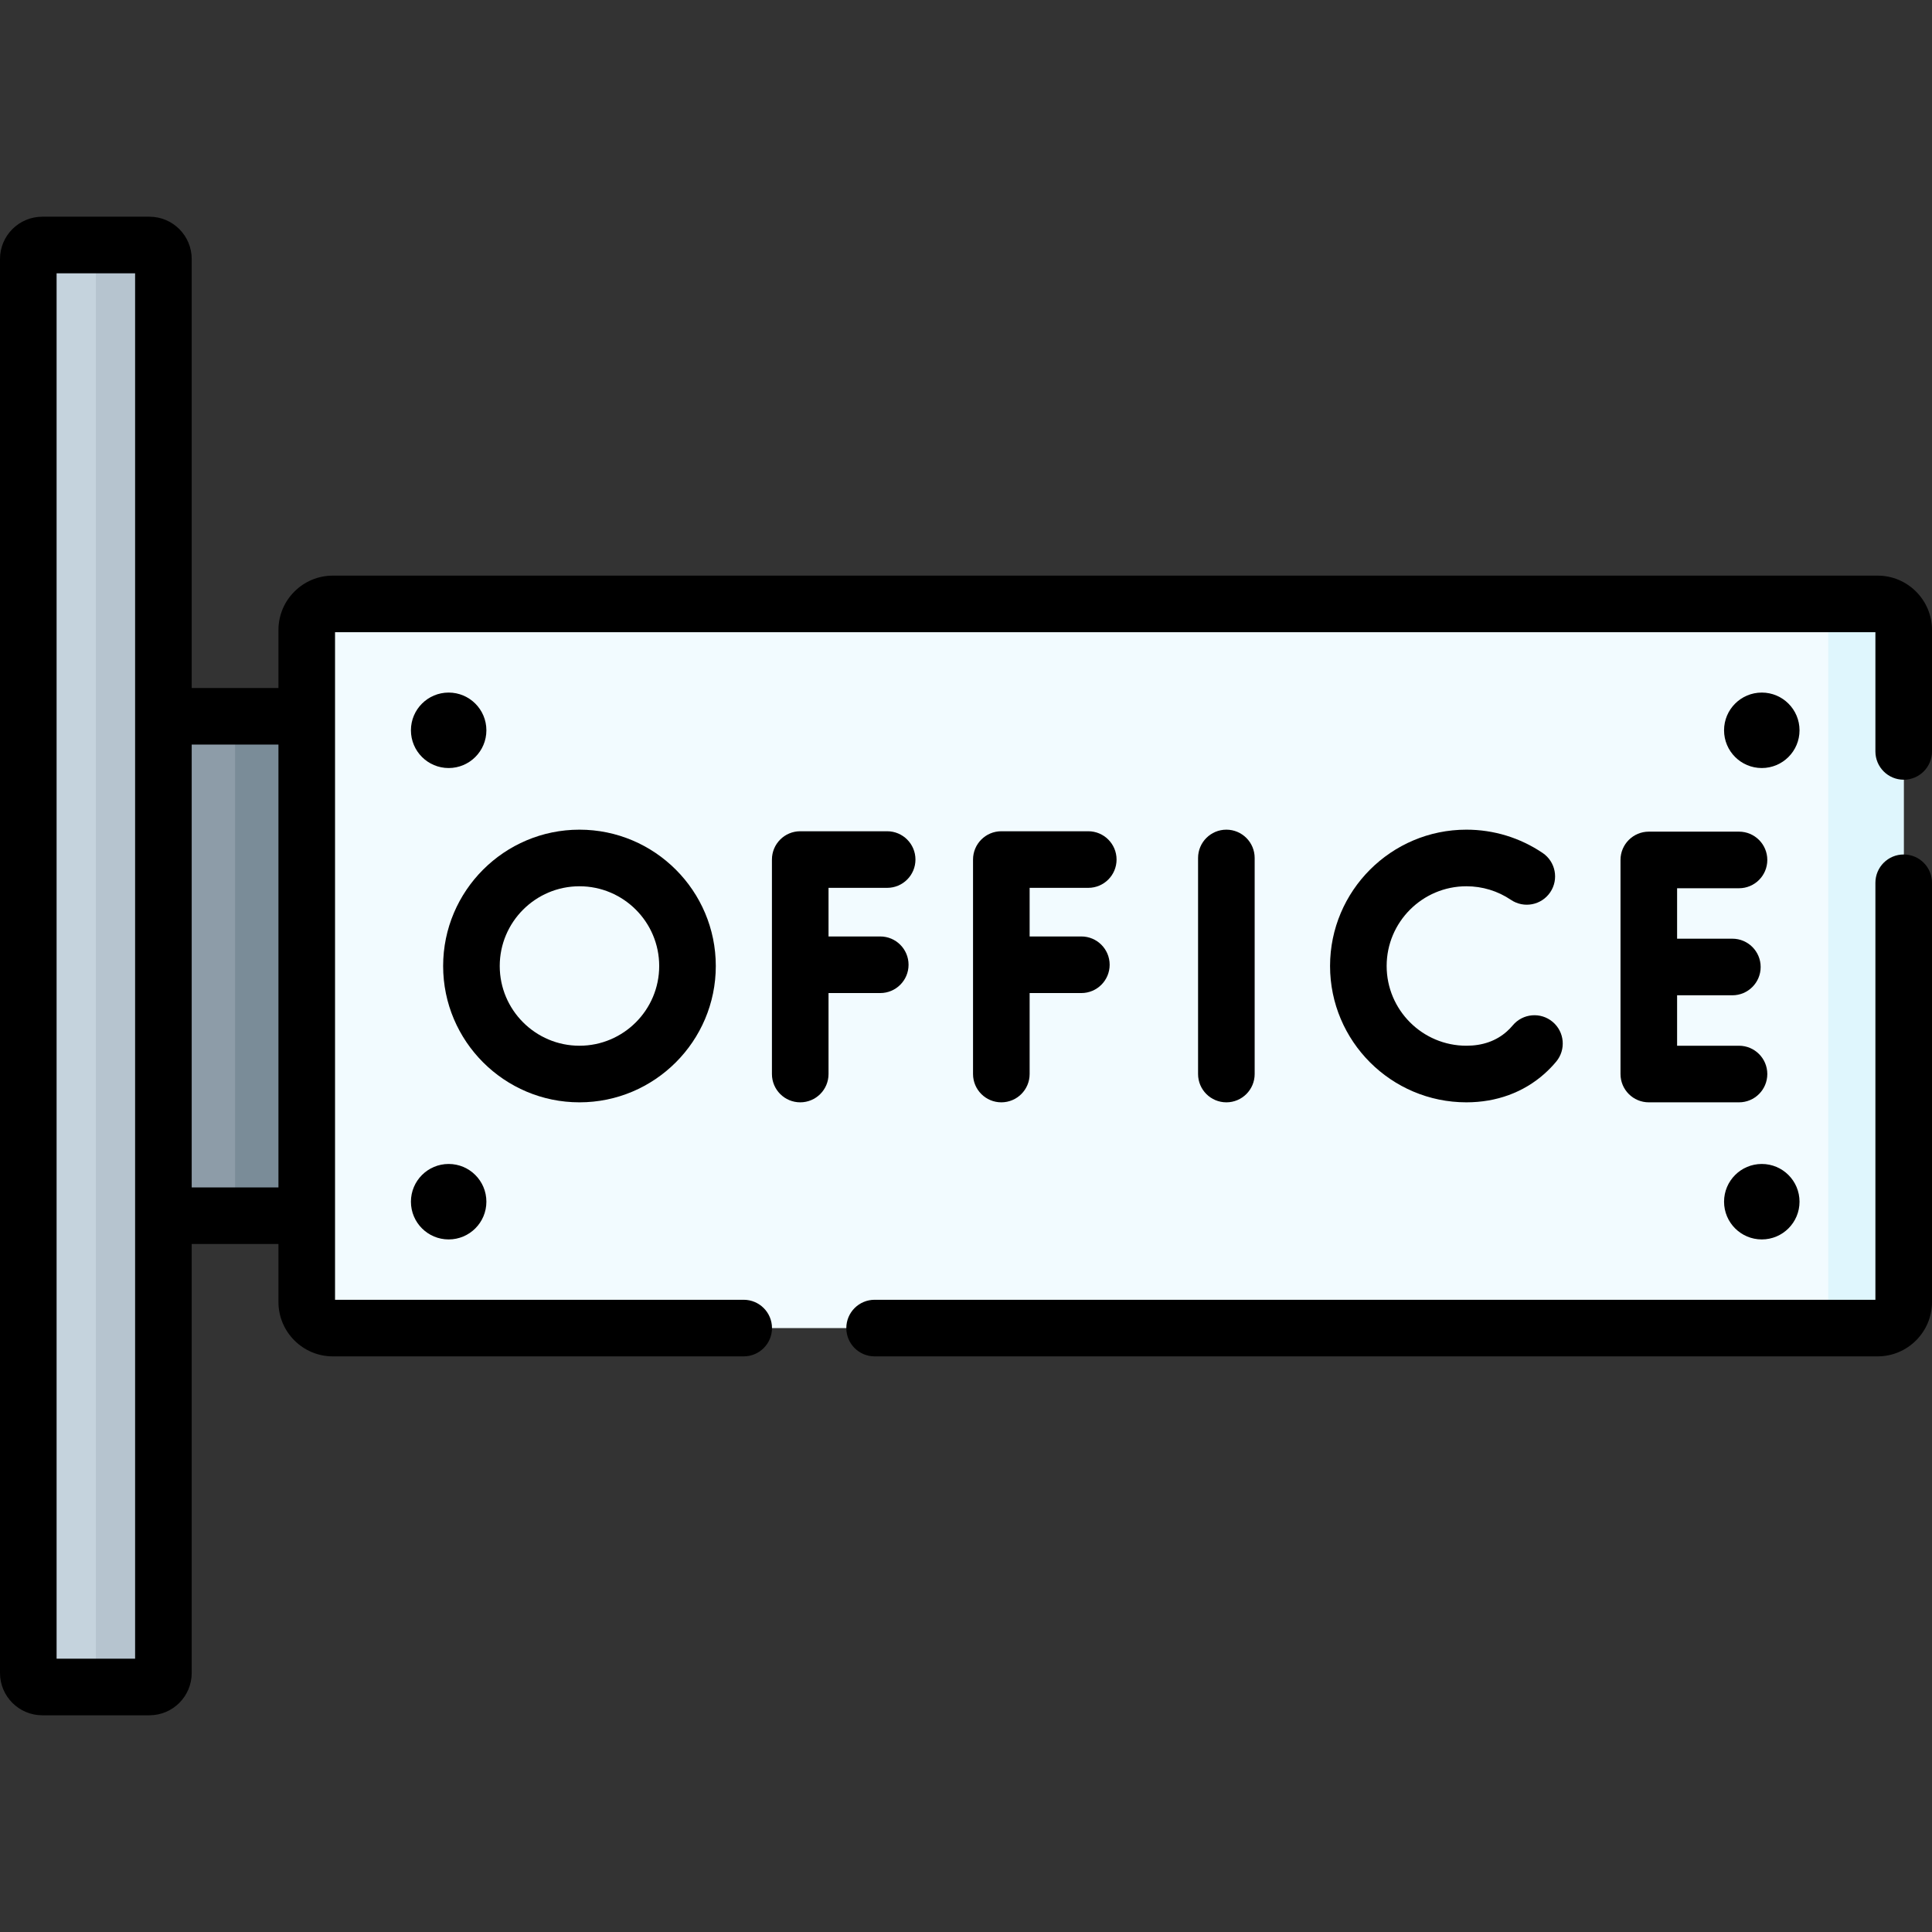 <svg id="Capa_1" enable-background="new 0 0 512.044 512.044" height="512" viewBox="0 0 512.044 512.044" width="512" xmlns="http://www.w3.org/2000/svg"><rect x="0" y="0" width="512.044" height="512.044" fill="#333333" stroke="none"/><g><g><g><path d="m497.629 351.984h-409.417c-3.819 0-6.915-3.096-6.915-6.915v-178.094c0-3.819 3.096-6.915 6.915-6.915h409.417c3.819 0 6.915 3.096 6.915 6.915v178.094c0 3.819-3.096 6.915-6.915 6.915z" fill="#f2fbff"/></g><g><path d="m504.542 166.972v178.1c0 3.82-3.09 6.91-6.91 6.91h-20c3.82 0 6.91-3.09 6.91-6.91v-178.1c0-3.82-3.09-6.91-6.91-6.91h20c3.82 0 6.91 3.09 6.91 6.91z" fill="#dff6fd"/></g><g><path d="m43.308 189.837h37.99v132.369h-37.99z" fill="#8d9ca8"/></g><g><path d="m62.303 189.837h18.995v132.369h-18.995z" fill="#7a8c98"/></g><g><path d="m39.607 447.109h-28.406c-2.044 0-3.701-1.657-3.701-3.701v-374.772c0-2.044 1.657-3.701 3.701-3.701h28.405c2.044 0 3.701 1.657 3.701 3.701v374.772c.001 2.044-1.656 3.701-3.7 3.701z" fill="#c5d3dd"/></g><g><path d="m43.312 68.632v374.78c0 2.04-1.66 3.7-3.71 3.7h-17.9c2.04 0 3.7-1.66 3.7-3.7v-374.78c0-2.04-1.66-3.7-3.7-3.7h17.9c2.05 0 3.71 1.66 3.71 3.7z" fill="#b6c4cf"/></g></g><g><path d="m504.544 226.464c-4.142 0-7.5 3.357-7.5 7.5v110.52h-265.242c-4.142 0-7.5 3.357-7.5 7.5s3.358 7.5 7.5 7.5h265.827c7.948 0 14.415-6.467 14.415-14.415v-111.105c0-4.142-3.358-7.5-7.5-7.5z"/><path d="m497.629 152.56h-409.417c-7.949 0-14.415 6.467-14.415 14.415v15.362h-22.989v-113.701c0-6.177-5.025-11.201-11.201-11.201h-28.406c-6.176 0-11.201 5.024-11.201 11.201v374.771c0 6.177 5.025 11.201 11.201 11.201h28.406c6.176 0 11.201-5.024 11.201-11.201v-113.7h22.989v15.362c0 7.948 6.466 14.415 14.415 14.415h108.892c4.142 0 7.5-3.357 7.5-7.5s-3.358-7.5-7.5-7.5h-108.307v-176.924h408.247v31.592c0 4.143 3.358 7.5 7.5 7.5s7.5-3.357 7.5-7.5v-32.177c0-7.948-6.466-14.415-14.415-14.415zm-461.821 287.049h-20.808v-367.174h20.808zm37.989-124.902h-22.989v-117.37h22.989z"/><circle cx="118.909" cy="193.554" r="10"/><circle cx="466.933" cy="193.554" r="10"/><circle cx="118.909" cy="318.49" r="10"/><circle cx="466.933" cy="318.49" r="10"/><path d="m332.528 284.654v-57.264c0-4.143-3.358-7.5-7.5-7.5s-7.5 3.357-7.5 7.5v57.264c0 4.143 3.358 7.5 7.5 7.5s7.5-3.358 7.5-7.5z"/><path d="m240.797 255.693c0-4.143-3.358-7.5-7.5-7.5h-13.709v-12.884h15.539c4.142 0 7.5-3.357 7.5-7.5s-3.358-7.5-7.5-7.5h-23.039c-4.142 0-7.5 3.357-7.5 7.5v56.845c0 4.143 3.358 7.5 7.5 7.5s7.5-3.357 7.5-7.5v-21.461h13.709c4.142 0 7.5-3.358 7.5-7.5z"/><path d="m288.426 235.309c4.142 0 7.5-3.357 7.5-7.5s-3.358-7.5-7.5-7.5h-23.04c-4.142 0-7.5 3.357-7.5 7.5v56.845c0 4.143 3.358 7.5 7.5 7.5s7.5-3.357 7.5-7.5v-21.461h13.709c4.142 0 7.5-3.357 7.5-7.5s-3.358-7.5-7.5-7.5h-13.709v-12.884z"/><path d="m429.487 227.913v56.741c0 4.143 3.358 7.5 7.5 7.5h23.908c4.142 0 7.5-3.357 7.5-7.5s-3.358-7.5-7.5-7.5h-16.408v-13.37h14.646c4.142 0 7.5-3.357 7.5-7.5s-3.358-7.5-7.5-7.5h-14.646v-13.371h16.408c4.142 0 7.5-3.357 7.5-7.5s-3.358-7.5-7.5-7.5h-23.908c-4.142 0-7.5 3.357-7.5 7.5z"/><path d="m388.642 234.89c4.236 0 8.319 1.246 11.81 3.604 3.433 2.318 8.095 1.416 10.414-2.017 2.319-3.432 1.416-8.094-2.017-10.413-5.979-4.039-12.967-6.175-20.207-6.175-19.923 0-36.132 16.209-36.132 36.132s16.208 36.132 36.132 36.132c7.972 0 15.131-2.622 20.706-7.587 1.094-.976 2.131-2.045 3.081-3.18 2.661-3.175 2.243-7.905-.932-10.565-3.176-2.66-7.905-2.243-10.565.933-.485.579-1.013 1.123-1.563 1.614-2.821 2.512-6.43 3.785-10.727 3.785-11.652 0-21.132-9.479-21.132-21.132s9.479-21.131 21.132-21.131z"/><path d="m189.71 256.022c0-19.923-16.209-36.132-36.132-36.132s-36.132 16.209-36.132 36.132 16.208 36.132 36.132 36.132 36.132-16.209 36.132-36.132zm-57.264 0c0-11.652 9.479-21.132 21.132-21.132s21.132 9.479 21.132 21.132-9.48 21.132-21.132 21.132-21.132-9.48-21.132-21.132z"/></g></g></svg>